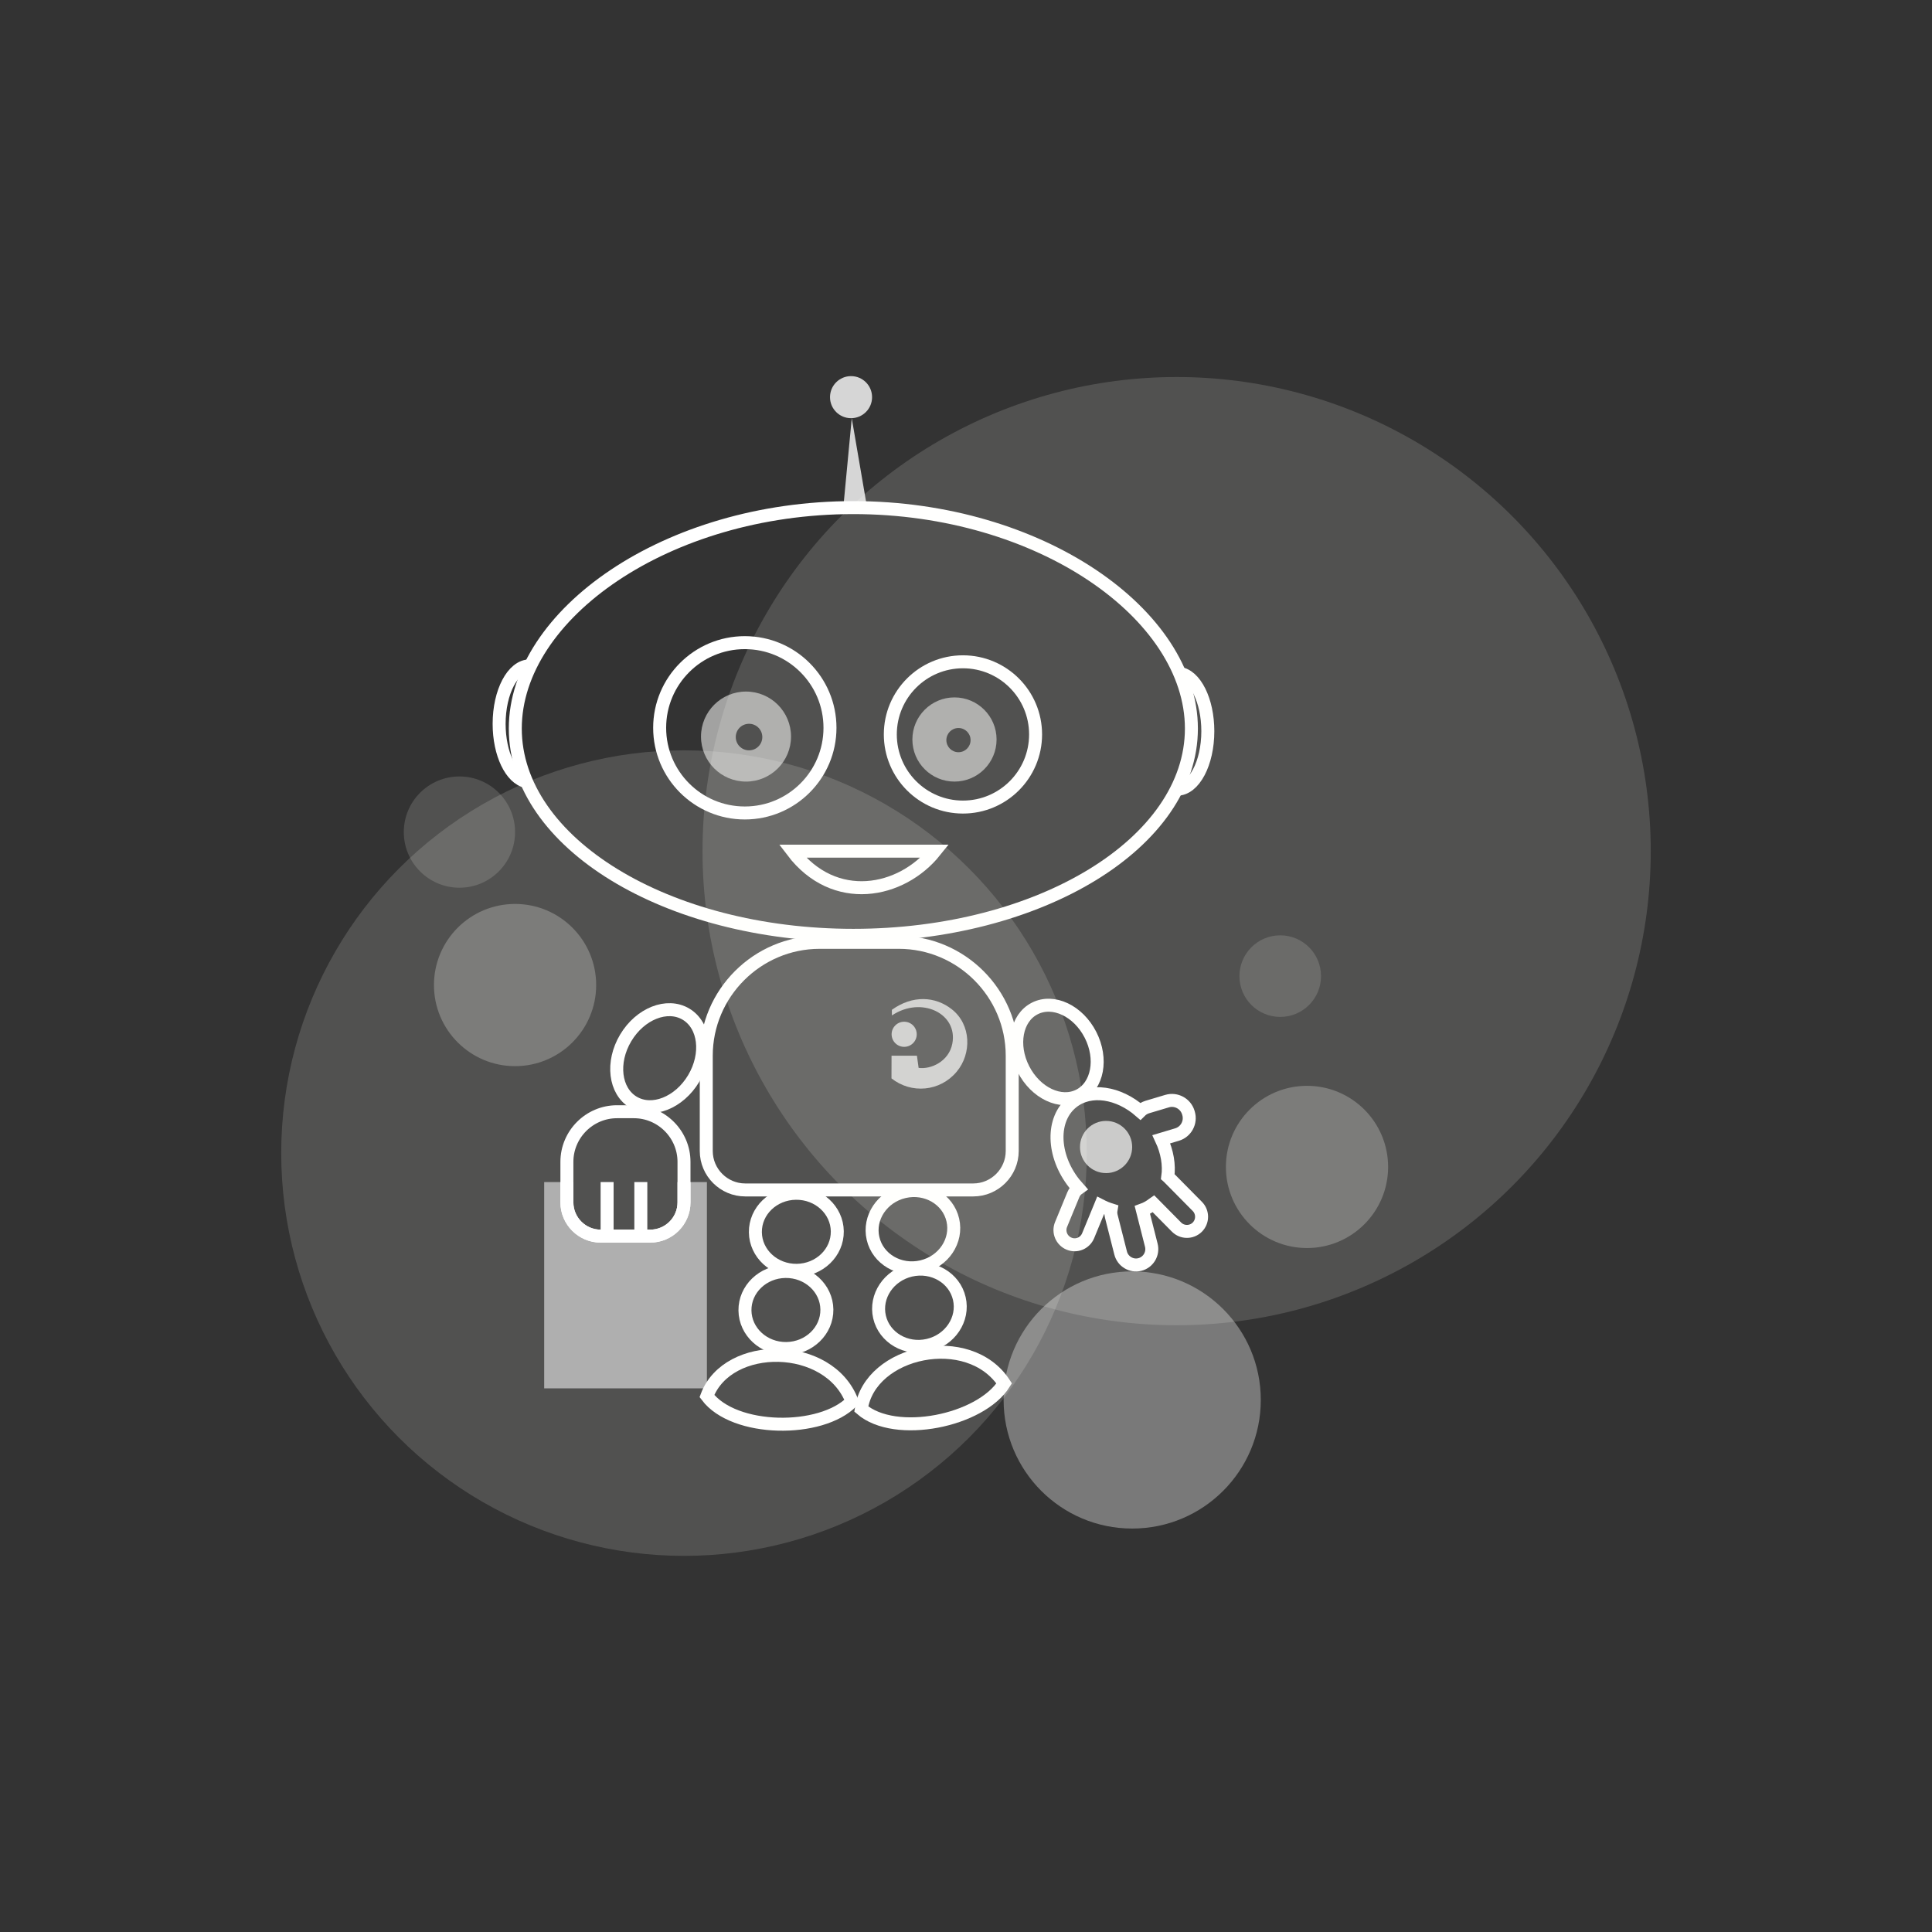 <?xml version="1.0" encoding="utf-8"?>
<!-- Generator: Adobe Illustrator 24.0.2, SVG Export Plug-In . SVG Version: 6.00 Build 0)  -->
<svg version="1.1" xmlns="http://www.w3.org/2000/svg" xmlns:xlink="http://www.w3.org/1999/xlink" x="0px" y="0px"
	 viewBox="0 0 595.28 595.28" style="enable-background:new 0 0 595.28 595.28;" xml:space="preserve">
<rect x="0" y="0" width="595.28" height="595.28" fill="#333333" stroke="none"/>
<style type="text/css">
	.st0{display:none;}
	.st1{display:inline;fill:#C6651D;}
	.st2{opacity:0.8;fill:#FFFFFF;}
	.st3{fill:none;stroke:#FFFFFF;stroke-width:4;stroke-miterlimit:10;}
	.st4{opacity:0.7;fill:#FFFFFF;}
	.st5{opacity:0.7;}
	.st6{fill:#FFFFFF;}
	.st7{opacity:0.15;fill:#FDFDFB;}
	.st8{opacity:0.25;fill:#FDFDFB;}
	.st9{opacity:0.35;fill:#FDFDFB;}
	.st10{opacity:0.55;fill:#FDFDFB;}
	.st11{opacity:0.54;fill:#FFFFFF;}
</style>
<g id="Слой_1" class="st0">
	<rect class="st1" width="595.28" height="595.28"/>
</g>
<g id="Слой_2">
	<g>
		<polygon class="st2" points="262.44,128.86 259.88,155.89 267.08,155.91 		"/>
		<circle class="st2" cx="262.22" cy="122.37" r="6.48"/>
		<g>
			
				<ellipse transform="matrix(0.974 -0.225 0.225 0.974 -77.983 72.937)" class="st3" cx="281.32" cy="378.95" rx="12.62" ry="11.87"/>
			
				<ellipse transform="matrix(0.974 -0.225 0.225 0.974 -83.376 74.006)" class="st3" cx="283.32" cy="403.16" rx="12.62" ry="11.87"/>
			<path class="st3" d="M265.37,434.15c2.61-18.08,33.21-24.52,44.04-7.9C302.2,437.78,275.9,443.23,265.37,434.15z"/>
		</g>
		<g>
			
				<ellipse transform="matrix(1 -0.012 0.012 1 -4.372 2.86)" class="st3" cx="245.18" cy="379.62" rx="12.62" ry="11.87"/>
			
				<ellipse transform="matrix(1 -0.012 0.012 1 -4.651 2.824)" class="st3" cx="241.96" cy="403.71" rx="12.62" ry="11.87"/>
			<path class="st3" d="M217.81,430.14c6.42-17.11,37.68-16.87,44.71,1.69C253.01,441.56,226.16,441.27,217.81,430.14z"/>
		</g>
		
			<ellipse transform="matrix(0.512 -0.859 0.859 0.512 -180.708 333.806)" class="st3" cx="203.25" cy="325.85" rx="15.81" ry="12.2"/>
		<g>
			
				<ellipse transform="matrix(0.89 -0.455 0.455 0.89 -111.872 183.748)" class="st3" cx="325.82" cy="324.3" rx="11.61" ry="15.05"/>
			<path class="st3" d="M335.27,380.75l3.78-9.17c0.02-0.05,0.03-0.09,0.05-0.14c1.06,0.55,2.15,0.99,3.23,1.33
				c-0.11,0.64-0.09,1.32,0.08,1.99l2.88,11.33c0.66,2.6,3.33,4.18,5.93,3.52l0,0c2.6-0.66,4.18-3.33,3.52-5.93l-2.76-10.87
				c1.16-0.42,2.25-1.02,3.24-1.8c0.05-0.04,0.1-0.09,0.16-0.13l7.12,7.2c1.75,1.77,4.62,1.78,6.39,0.04
				c1.77-1.75,1.78-4.62,0.04-6.39l-8.85-8.95c-0.08-0.08-0.17-0.16-0.26-0.24c0.5-3.59-0.17-7.64-1.99-11.52l4.85-1.45
				c2.76-0.83,4.35-3.76,3.53-6.53l-0.07-0.24c-0.83-2.76-3.76-4.35-6.53-3.53l-6.09,1.82c-0.86,0.26-1.6,0.72-2.19,1.31
				c-6.68-5.83-15.34-7.22-20.89-2.84c-6.55,5.16-6.31,16.39,0.54,25.07c0.42,0.53,0.86,1.04,1.3,1.53
				c-0.68,0.48-1.24,1.14-1.57,1.96l-3.78,9.17c-0.95,2.3,0.16,4.95,2.46,5.9C331.67,384.16,334.32,383.05,335.27,380.75z"/>
			<circle class="st4" cx="340.8" cy="353.41" r="8.04"/>
		</g>
		<path class="st3" d="M252.54,290.35h24.41c19.21,0,34.93,15.72,34.93,34.93v29.36c0,6.6-5.4,12-12,12h-70.27c-6.6,0-12-5.4-12-12
			v-29.36C217.61,306.07,233.33,290.35,252.54,290.35z"/>
		<path class="st3" d="M367.09,224.48c0,35.19-46.64,63.71-104.16,63.71s-104.16-28.52-104.16-63.71s46.64-68.08,104.16-68.08
			S367.09,189.29,367.09,224.48z"/>
		<circle class="st3" cx="296.7" cy="226.29" r="22.38"/>
		<path class="st3" d="M363.33,207.47c4.92,0.58,8.82,8.35,8.82,17.82c0,9.86-4.23,17.87-9.43,17.87c-0.06,0-0.12,0-0.18-0.01"/>
		<path class="st3" d="M162.23,240.82c-4.74-0.93-8.44-8.54-8.44-17.78c0-9.86,4.21-17.87,9.41-17.87c0.13,0,0.27,0,0.4,0.02"/>
		<path class="st3" d="M244.16,262.25h43.93C277.74,275.17,257.05,279.24,244.16,262.25z"/>
		<g class="st5">
			<g>
				<path class="st6" d="M274.7,325.27l-0.02,7c6.1,4.82,14.93,4.1,20.09-2.06c4.66-5.55,4.52-14.52-1.53-19.26
					c-5.08-3.98-12.05-4.4-18.44,0.19l0.01,1.73c9.11-6.07,20.38-0.58,18.62,8.67c-1.05,5.52-6.62,8.02-10.39,7.49l-0.52-3.75
					L274.7,325.27z"/>
				<circle class="st6" cx="278.59" cy="318.68" r="3.87"/>
			</g>
		</g>
		<circle class="st7" cx="362.54" cy="262.25" r="146.08"/>
		<circle class="st7" cx="210.75" cy="355.29" r="124.1"/>
		<circle class="st8" cx="158.7" cy="303.51" r="24.99"/>
		<circle class="st8" cx="402.71" cy="359.55" r="24.99"/>
		<circle class="st7" cx="394.46" cy="300.76" r="12.57"/>
		<circle class="st9" cx="348.85" cy="431.35" r="39.62"/>
		<circle class="st7" cx="141.56" cy="256.38" r="17.14"/>
		<circle class="st3" cx="229.49" cy="224.25" r="26.24"/>
		<path class="st10" d="M229.86,213.08c-7.66,0-13.87,6.21-13.87,13.87s6.21,13.87,13.87,13.87s13.87-6.21,13.87-13.87
			S237.53,213.08,229.86,213.08z M230.79,231.19c-2.26,0-4.09-1.83-4.09-4.09s1.83-4.09,4.09-4.09s4.09,1.83,4.09,4.09
			S233.05,231.19,230.79,231.19z"/>
		<path class="st10" d="M294.09,214.88c-7.17,0-12.97,5.81-12.97,12.97c0,7.17,5.81,12.97,12.97,12.97
			c7.17,0,12.97-5.81,12.97-12.97C307.06,220.69,301.25,214.88,294.09,214.88z M295.32,231.77c-2.06,0-3.73-1.67-3.73-3.73
			s1.67-3.73,3.73-3.73c2.06,0,3.73,1.67,3.73,3.73S297.38,231.77,295.32,231.77z"/>
		<g>
			<path class="st3" d="M210.75,357.98v12.5c0,5.72-4.68,10.39-10.4,10.39h-15.28c-5.72,0-10.4-4.67-10.4-10.39v-12.5
				c0-8.49,6.95-15.44,15.44-15.44h5.2C203.8,342.54,210.75,349.49,210.75,357.98z"/>
			<line class="st3" x1="187.06" y1="380.87" x2="187.06" y2="364.21"/>
			<line class="st3" x1="197.45" y1="380.87" x2="197.45" y2="364.21"/>
			<path class="st11" d="M217.81,364.21v63.56h-50.14v-63.56h7v6.27c0,5.72,4.68,10.39,10.4,10.39h15.28
				c5.72,0,10.4-4.67,10.4-10.39v-6.27H217.81z"/>
			<path class="st3" d="M174.67,364.21v6.27c0,5.72,4.68,10.39,10.4,10.39h1.99h10.39h2.9c5.72,0,10.4-4.67,10.4-10.39v-6.27"/>
		</g>
	</g>
</g>
</svg>
